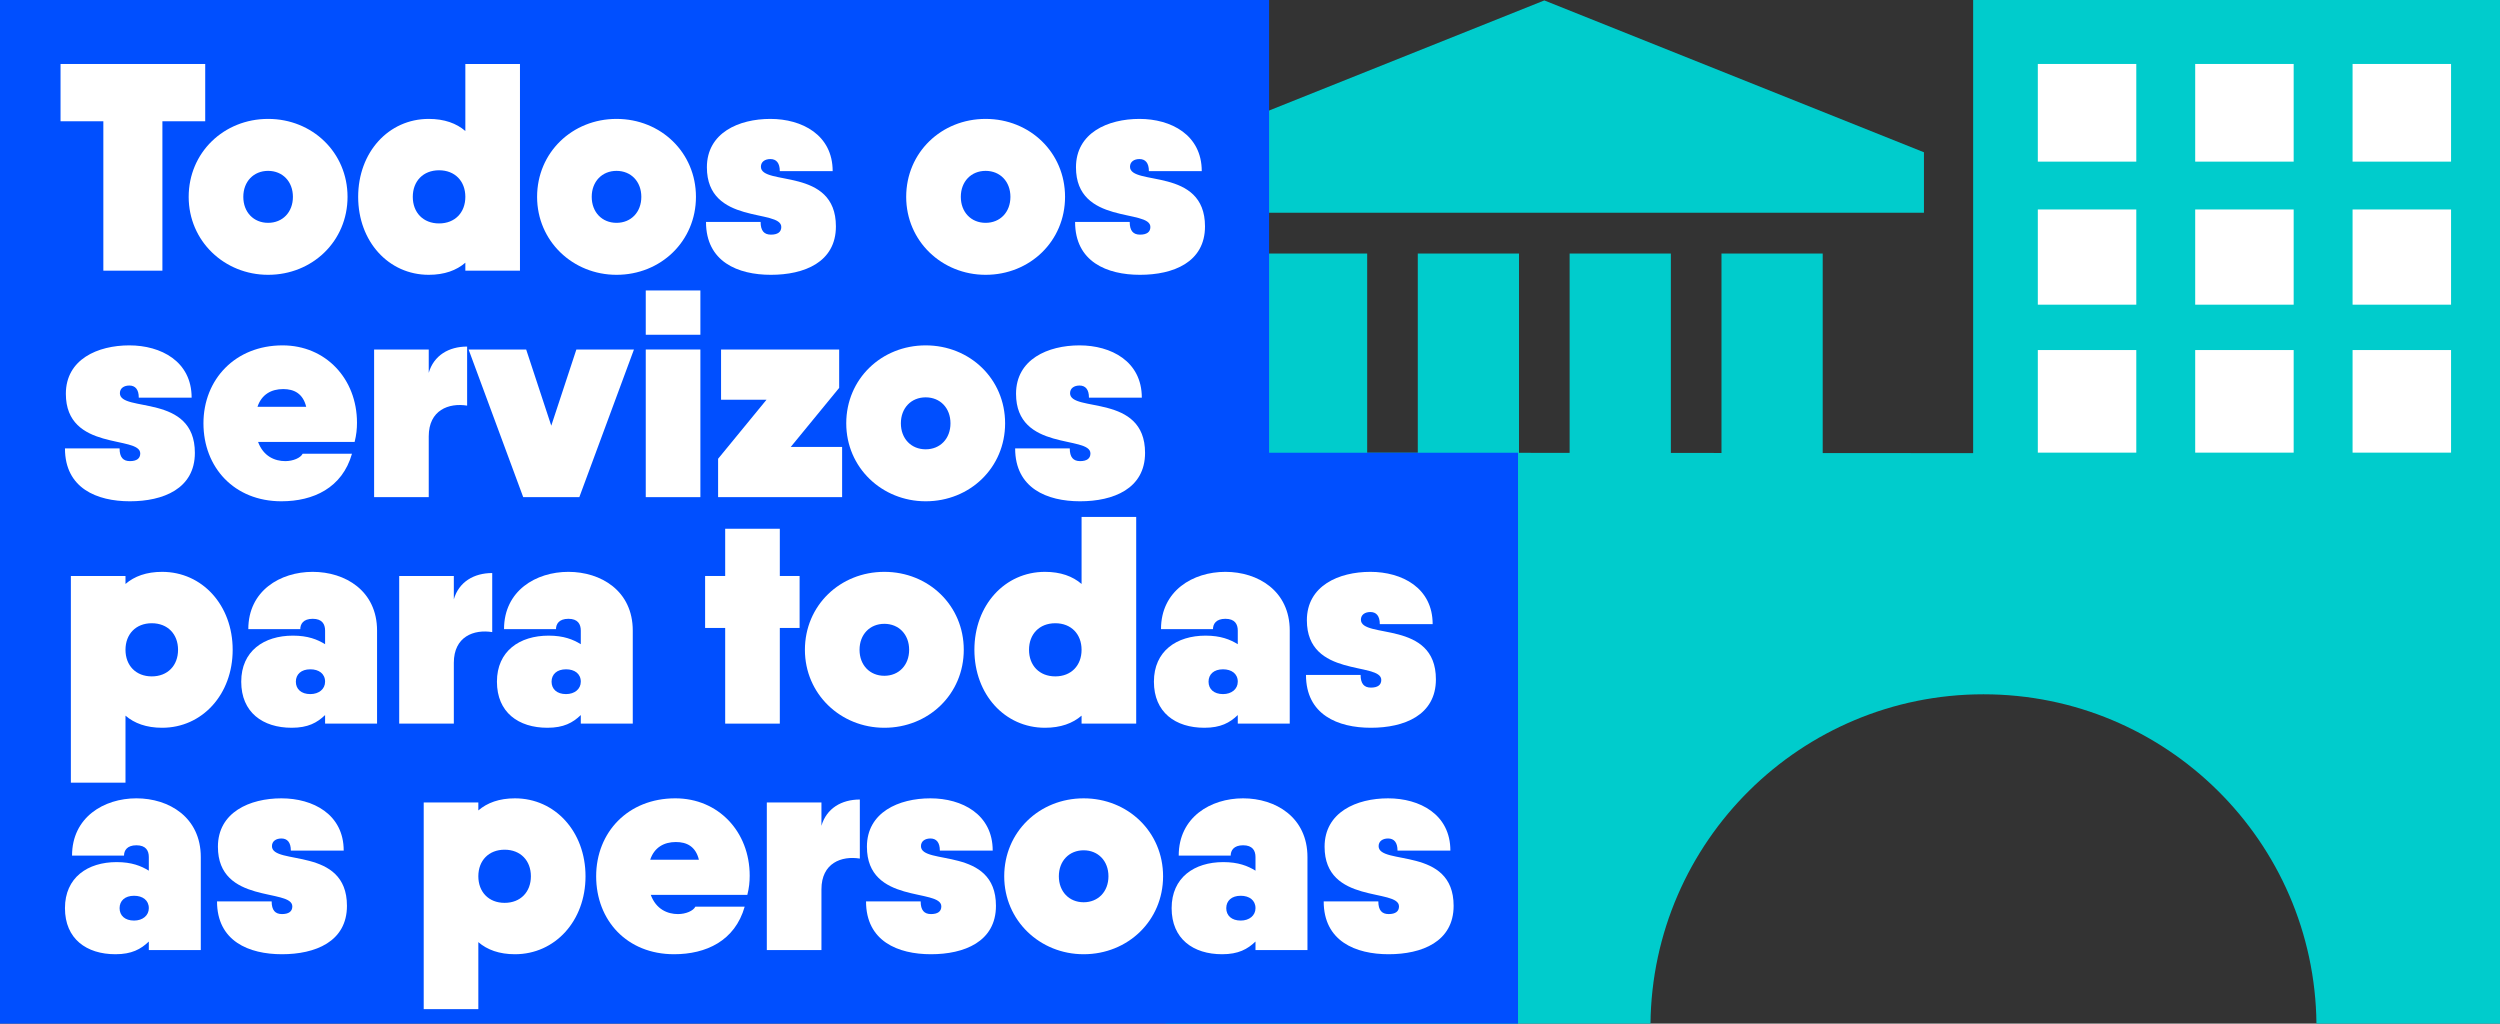 <?xml version="1.0" encoding="UTF-8" standalone="no"?>
<svg width="254px" height="104px" viewBox="0 0 254 104" version="1.1" xmlns="http://www.w3.org/2000/svg" xmlns:xlink="http://www.w3.org/1999/xlink">
    <rect x="0" y="0" width="254" height="104" fill="#333333" stroke="none"/>
    <!-- Generator: Sketch 39.1 (31720) - http://www.bohemiancoding.com/sketch -->
    <title>program-todos</title>
    <desc>Created with Sketch.</desc>
    <defs></defs>
    <g id="Page-1" stroke="none" stroke-width="1" fill="none" fill-rule="evenodd">
        <g id="program-todos">
            <path d="M128.619,46 L128.619,25.756 L138.904,25.756 L138.904,46 L143.723,46 L144.047,46 L144.047,25.756 L154.332,25.756 L154.332,46.007 L159.474,46.011 L159.474,25.756 L169.76,25.756 L169.76,46.018 L174.902,46.022 L174.902,25.756 L185.187,25.756 L185.187,46.029 L200.472,46.039 L200.472,0 L254.327,0 L254.327,103.999 L235.352,103.999 C235.152,85.485 220.081,70.54 201.521,70.54 C182.96,70.54 167.889,85.485 167.689,103.999 L167.689,103.999 L118.433,103.999 L118.433,68.999 L118.433,65.315 L118.433,46 L128.619,46 Z" id="Combined-Shape" fill="#00CCCC" class="is-green"></path>
            <polygon id="Path" fill="#00CCCC" class="is-green" points="123.476 21.613 118.334 21.613 118.334 15.47 156.903 0.043 195.473 15.47 195.473 21.613 190.33 21.613"></polygon>
            <polygon id="Fill-15" class="is-blue" fill="#004FFF" points="154.229 65.315 154.229 46 128.939 46 128.939 35 128.939 -0 0 -0 0 23 0 35 0 46 0 58 0 69 0 81 0 104 154.229 104 154.229 69"></polygon>
            <polygon id="Fill-16" fill="#FFFFFF" points="20.85 12.321 16.5 12.321 16.5 27.5 10.5 27.5 10.5 12.321 6.151 12.321 6.151 6.501 16.5 6.501 20.85 6.501"></polygon>
            <path d="M29.76,20 C29.76,18.441 28.71,17.36 27.24,17.36 C25.77,17.36 24.72,18.441 24.72,20 C24.72,21.561 25.77,22.64 27.24,22.64 C28.71,22.64 29.76,21.561 29.76,20 M19.17,20 C19.17,15.501 22.74,12.081 27.24,12.081 C31.74,12.081 35.31,15.501 35.31,20 C35.31,24.5 31.74,27.921 27.24,27.921 C22.8,27.921 19.17,24.5 19.17,20" id="Fill-17" fill="#FFFFFF"></path>
            <path d="M47.279,20 C47.279,18.41 46.229,17.3 44.609,17.3 C42.989,17.3 41.939,18.41 41.939,20 C41.939,21.59 42.989,22.701 44.609,22.701 C46.229,22.701 47.279,21.59 47.279,20 L47.279,20 Z M52.829,6.502 L52.829,27.5 L47.279,27.5 L47.279,26.691 C46.379,27.471 45.149,27.921 43.559,27.921 C39.479,27.921 36.39,24.53 36.39,20 C36.39,15.47 39.479,12.081 43.559,12.081 C45.149,12.081 46.379,12.53 47.279,13.31 L47.279,6.502 L52.829,6.502 Z" id="Fill-18" fill="#FFFFFF"></path>
            <path d="M65.159,20 C65.159,18.441 64.109,17.36 62.639,17.36 C61.169,17.36 60.119,18.441 60.119,20 C60.119,21.561 61.169,22.64 62.639,22.64 C64.109,22.64 65.159,21.561 65.159,20 M54.569,20 C54.569,15.501 58.139,12.081 62.639,12.081 C67.139,12.081 70.709,15.501 70.709,20 C70.709,24.5 67.139,27.921 62.639,27.921 C58.199,27.921 54.569,24.5 54.569,20" id="Fill-19" fill="#FFFFFF"></path>
            <path d="M84.928,23 C84.928,26.66 81.689,27.921 78.329,27.921 C74.969,27.921 71.73,26.601 71.73,22.55 L77.278,22.55 C77.278,23.451 77.638,23.84 78.329,23.84 C79.019,23.84 79.379,23.57 79.379,23.061 C79.379,21.201 71.82,22.881 71.82,17 C71.82,13.491 75.059,12.081 78.269,12.081 C81.478,12.081 84.599,13.7 84.599,17.39 L79.228,17.39 C79.228,16.55 78.868,16.16 78.269,16.16 C77.728,16.16 77.308,16.43 77.308,16.941 C77.308,18.921 84.928,16.941 84.928,23" id="Fill-20" fill="#FFFFFF"></path>
            <path d="M102.659,20 C102.659,18.441 101.609,17.36 100.139,17.36 C98.669,17.36 97.619,18.441 97.619,20 C97.619,21.561 98.669,22.64 100.139,22.64 C101.609,22.64 102.659,21.561 102.659,20 M92.069,20 C92.069,15.501 95.639,12.081 100.139,12.081 C104.639,12.081 108.209,15.501 108.209,20 C108.209,24.5 104.639,27.921 100.139,27.921 C95.699,27.921 92.069,24.5 92.069,20" id="Fill-21" fill="#FFFFFF"></path>
            <path d="M122.428,23 C122.428,26.66 119.188,27.921 115.828,27.921 C112.469,27.921 109.229,26.601 109.229,22.55 L114.778,22.55 C114.778,23.451 115.138,23.84 115.828,23.84 C116.518,23.84 116.878,23.57 116.878,23.061 C116.878,21.201 109.319,22.881 109.319,17 C109.319,13.491 112.559,12.081 115.768,12.081 C118.978,12.081 122.098,13.7 122.098,17.39 L116.728,17.39 C116.728,16.55 116.368,16.16 115.768,16.16 C115.228,16.16 114.808,16.43 114.808,16.941 C114.808,18.921 122.428,16.941 122.428,23" id="Fill-22" fill="#FFFFFF"></path>
            <path d="M19.799,46.01 C19.799,49.67 16.559,50.93 13.2,50.93 C9.841,50.93 6.601,49.61 6.601,45.56 L12.149,45.56 C12.149,46.46 12.509,46.85 13.2,46.85 C13.889,46.85 14.249,46.58 14.249,46.07 C14.249,44.21 6.691,45.89 6.691,40.01 C6.691,36.5 9.931,35.09 13.139,35.09 C16.349,35.09 19.47,36.71 19.47,40.4 L14.1,40.4 C14.1,39.56 13.739,39.17 13.139,39.17 C12.6,39.17 12.18,39.44 12.18,39.95 C12.18,41.93 19.799,39.95 19.799,46.01" id="Fill-23" fill="#FFFFFF"></path>
            <path d="M31.11,41.33 C30.78,39.98 29.88,39.53 28.77,39.53 C27.57,39.53 26.58,40.07 26.16,41.33 L31.11,41.33 Z M28.98,46.85 C29.79,46.85 30.54,46.52 30.75,46.1 L35.76,46.1 C34.77,49.58 31.83,50.93 28.59,50.93 C23.79,50.93 20.671,47.48 20.671,43.01 C20.671,38.54 23.91,35.09 28.71,35.09 C33.09,35.09 36.27,38.48 36.27,42.95 C36.27,43.58 36.21,44.18 36.03,44.9 L26.22,44.9 C26.76,46.37 27.93,46.85 28.98,46.85 L28.98,46.85 Z" id="Fill-24" fill="#FFFFFF"></path>
            <path d="M47.46,35.211 L47.46,41.211 C45.6,40.911 43.56,41.661 43.56,44.331 L43.56,50.51 L38.01,50.51 L38.01,35.511 L43.56,35.511 L43.56,37.881 C44.07,36.111 45.6,35.211 47.46,35.211" id="Fill-25" fill="#FFFFFF"></path>
            <polygon id="Fill-26" fill="#FFFFFF" points="64.409 35.511 58.859 50.511 53.609 50.511 53.159 50.511 47.61 35.511 53.46 35.511 56.009 43.251 58.559 35.511"></polygon>
            <path d="M65.609,50.51 L71.159,50.51 L71.159,35.51 L65.609,35.51 L65.609,50.51 Z M65.609,34.011 L71.159,34.011 L71.159,29.511 L65.609,29.511 L65.609,34.011 Z" id="Fill-27" fill="#FFFFFF"></path>
            <polygon id="Fill-28" fill="#FFFFFF" points="85.559 45.41 85.559 50.51 72.959 50.51 72.959 46.61 77.879 40.61 73.259 40.61 73.259 35.51 85.259 35.51 85.259 39.41 80.339 45.41"></polygon>
            <path d="M96.569,43.01 C96.569,41.45 95.519,40.37 94.049,40.37 C92.579,40.37 91.529,41.45 91.529,43.01 C91.529,44.57 92.579,45.65 94.049,45.65 C95.519,45.65 96.569,44.57 96.569,43.01 M85.979,43.01 C85.979,38.51 89.549,35.09 94.049,35.09 C98.549,35.09 102.119,38.51 102.119,43.01 C102.119,47.51 98.549,50.93 94.049,50.93 C89.609,50.93 85.979,47.51 85.979,43.01" id="Fill-29" fill="#FFFFFF"></path>
            <path d="M116.338,46.01 C116.338,49.67 113.098,50.93 109.738,50.93 C106.379,50.93 103.139,49.61 103.139,45.56 L108.688,45.56 C108.688,46.46 109.048,46.85 109.738,46.85 C110.428,46.85 110.788,46.58 110.788,46.07 C110.788,44.21 103.229,45.89 103.229,40.01 C103.229,36.5 106.469,35.09 109.678,35.09 C112.888,35.09 116.008,36.71 116.008,40.4 L110.638,40.4 C110.638,39.56 110.278,39.17 109.678,39.17 C109.138,39.17 108.718,39.44 108.718,39.95 C108.718,41.93 116.338,39.95 116.338,46.01" id="Fill-30" fill="#FFFFFF"></path>
            <path d="M18.09,66.02 C18.09,64.43 17.04,63.321 15.42,63.321 C13.8,63.321 12.75,64.43 12.75,66.02 C12.75,67.611 13.8,68.721 15.42,68.721 C17.04,68.721 18.09,67.611 18.09,66.02 M23.64,66.02 C23.64,70.55 20.55,73.941 16.47,73.941 C14.88,73.941 13.65,73.49 12.75,72.71 L12.75,79.52 L7.2,79.52 L7.2,58.52 L12.75,58.52 L12.75,59.331 C13.65,58.55 14.88,58.1 16.47,58.1 C20.55,58.1 23.64,61.49 23.64,66.02" id="Fill-31" fill="#FFFFFF"></path>
            <path d="M33.029,69.26 C33.029,68.451 32.399,68.001 31.529,68.001 C30.599,68.001 30.059,68.51 30.059,69.26 C30.059,70.01 30.599,70.52 31.529,70.52 C32.399,70.52 33.029,70.01 33.029,69.26 M38.309,64.07 L38.309,73.52 L33.029,73.52 L33.029,72.65 C32.219,73.43 31.289,73.941 29.639,73.941 C26.699,73.941 24.509,72.38 24.509,69.26 C24.509,66.141 26.819,64.581 29.759,64.581 C31.289,64.581 32.249,64.971 33.029,65.451 L33.029,64.07 C33.029,63.41 32.729,62.87 31.769,62.87 C30.809,62.87 30.509,63.41 30.509,63.92 L25.229,63.92 C25.229,60.02 28.469,58.1 31.769,58.1 C35.069,58.1 38.309,60.02 38.309,64.07" id="Fill-32" fill="#FFFFFF"></path>
            <path d="M50.01,58.221 L50.01,64.221 C48.15,63.921 46.109,64.671 46.109,67.341 L46.109,73.52 L40.559,73.52 L40.559,58.521 L46.109,58.521 L46.109,60.891 C46.62,59.121 48.15,58.221 50.01,58.221" id="Fill-33" fill="#FFFFFF"></path>
            <path d="M59.009,69.26 C59.009,68.451 58.379,68.001 57.509,68.001 C56.579,68.001 56.039,68.51 56.039,69.26 C56.039,70.01 56.579,70.52 57.509,70.52 C58.379,70.52 59.009,70.01 59.009,69.26 M64.289,64.07 L64.289,73.52 L59.009,73.52 L59.009,72.65 C58.199,73.43 57.269,73.941 55.619,73.941 C52.679,73.941 50.489,72.38 50.489,69.26 C50.489,66.141 52.799,64.581 55.739,64.581 C57.269,64.581 58.229,64.971 59.009,65.451 L59.009,64.07 C59.009,63.41 58.709,62.87 57.749,62.87 C56.789,62.87 56.489,63.41 56.489,63.92 L51.209,63.92 C51.209,60.02 54.449,58.1 57.749,58.1 C61.049,58.1 64.289,60.02 64.289,64.07" id="Fill-34" fill="#FFFFFF"></path>
            <polygon id="Fill-35" fill="#FFFFFF" points="81.239 63.8 79.229 63.8 79.229 73.52 73.679 73.52 73.679 63.8 71.639 63.8 71.639 58.52 73.679 58.52 73.679 53.721 79.229 53.721 79.229 58.52 81.239 58.52"></polygon>
            <path d="M92.369,66.02 C92.369,64.46 91.319,63.38 89.849,63.38 C88.379,63.38 87.329,64.46 87.329,66.02 C87.329,67.581 88.379,68.66 89.849,68.66 C91.319,68.66 92.369,67.581 92.369,66.02 M81.779,66.02 C81.779,61.52 85.349,58.1 89.849,58.1 C94.349,58.1 97.919,61.52 97.919,66.02 C97.919,70.52 94.349,73.941 89.849,73.941 C85.409,73.941 81.779,70.52 81.779,66.02" id="Fill-36" fill="#FFFFFF"></path>
            <path d="M109.888,66.02 C109.888,64.43 108.838,63.321 107.218,63.321 C105.598,63.321 104.548,64.43 104.548,66.02 C104.548,67.611 105.598,68.721 107.218,68.721 C108.838,68.721 109.888,67.611 109.888,66.02 L109.888,66.02 Z M115.438,52.522 L115.438,73.52 L109.888,73.52 L109.888,72.71 C108.988,73.49 107.758,73.941 106.168,73.941 C102.088,73.941 98.999,70.55 98.999,66.02 C98.999,61.49 102.088,58.1 106.168,58.1 C107.758,58.1 108.988,58.55 109.888,59.331 L109.888,52.522 L115.438,52.522 Z" id="Fill-37" fill="#FFFFFF"></path>
            <path d="M125.758,69.26 C125.758,68.451 125.128,68.001 124.258,68.001 C123.328,68.001 122.788,68.51 122.788,69.26 C122.788,70.01 123.328,70.52 124.258,70.52 C125.128,70.52 125.758,70.01 125.758,69.26 M131.038,64.07 L131.038,73.52 L125.758,73.52 L125.758,72.65 C124.948,73.43 124.018,73.941 122.368,73.941 C119.428,73.941 117.238,72.38 117.238,69.26 C117.238,66.141 119.548,64.581 122.488,64.581 C124.018,64.581 124.978,64.971 125.758,65.451 L125.758,64.07 C125.758,63.41 125.458,62.87 124.498,62.87 C123.538,62.87 123.238,63.41 123.238,63.92 L117.958,63.92 C117.958,60.02 121.198,58.1 124.498,58.1 C127.798,58.1 131.038,60.02 131.038,64.07" id="Fill-38" fill="#FFFFFF"></path>
            <path d="M145.888,69.02 C145.888,72.68 142.648,73.941 139.288,73.941 C135.928,73.941 132.688,72.621 132.688,68.57 L138.238,68.57 C138.238,69.471 138.598,69.861 139.288,69.861 C139.978,69.861 140.338,69.591 140.338,69.081 C140.338,67.221 132.778,68.9 132.778,63.02 C132.778,59.511 136.018,58.1 139.228,58.1 C142.438,58.1 145.558,59.721 145.558,63.41 L140.188,63.41 C140.188,62.571 139.828,62.181 139.228,62.181 C138.688,62.181 138.268,62.45 138.268,62.961 C138.268,64.941 145.888,62.961 145.888,69.02" id="Fill-39" fill="#FFFFFF"></path>
            <path d="M15.12,92.27 C15.12,91.46 14.49,91.01 13.62,91.01 C12.69,91.01 12.15,91.52 12.15,92.27 C12.15,93.02 12.69,93.53 13.62,93.53 C14.49,93.53 15.12,93.02 15.12,92.27 M20.4,87.08 L20.4,96.53 L15.12,96.53 L15.12,95.66 C14.31,96.439 13.38,96.95 11.73,96.95 C8.79,96.95 6.6,95.39 6.6,92.27 C6.6,89.15 8.91,87.59 11.85,87.59 C13.38,87.59 14.34,87.98 15.12,88.46 L15.12,87.08 C15.12,86.42 14.82,85.88 13.86,85.88 C12.9,85.88 12.6,86.42 12.6,86.93 L7.32,86.93 C7.32,83.03 10.56,81.11 13.86,81.11 C17.16,81.11 20.4,83.03 20.4,87.08" id="Fill-40" fill="#FFFFFF"></path>
            <path d="M35.25,92.03 C35.25,95.69 32.01,96.95 28.65,96.95 C25.29,96.95 22.05,95.63 22.05,91.58 L27.6,91.58 C27.6,92.48 27.96,92.87 28.65,92.87 C29.34,92.87 29.7,92.6 29.7,92.09 C29.7,90.23 22.14,91.91 22.14,86.03 C22.14,82.52 25.38,81.111 28.59,81.111 C31.8,81.111 34.92,82.731 34.92,86.42 L29.55,86.42 C29.55,85.581 29.19,85.19 28.59,85.19 C28.05,85.19 27.63,85.46 27.63,85.97 C27.63,87.95 35.25,85.97 35.25,92.03" id="Fill-41" fill="#FFFFFF"></path>
            <path d="M53.939,89.03 C53.939,87.44 52.889,86.33 51.269,86.33 C49.649,86.33 48.599,87.44 48.599,89.03 C48.599,90.62 49.649,91.73 51.269,91.73 C52.889,91.73 53.939,90.62 53.939,89.03 M59.489,89.03 C59.489,93.56 56.399,96.95 52.319,96.95 C50.729,96.95 49.499,96.5 48.599,95.72 L48.599,102.53 L43.049,102.53 L43.049,81.53 L48.599,81.53 L48.599,82.341 C49.499,81.561 50.729,81.111 52.319,81.111 C56.399,81.111 59.489,84.5 59.489,89.03" id="Fill-42" fill="#FFFFFF"></path>
            <path d="M71.009,87.35 C70.679,86 69.779,85.55 68.669,85.55 C67.469,85.55 66.479,86.09 66.059,87.35 L71.009,87.35 Z M68.879,92.87 C69.689,92.87 70.439,92.54 70.649,92.12 L75.659,92.12 C74.669,95.6 71.729,96.95 68.489,96.95 C63.689,96.95 60.57,93.5 60.57,89.03 C60.57,84.56 63.809,81.11 68.609,81.11 C72.989,81.11 76.169,84.5 76.169,88.97 C76.169,89.6 76.109,90.2 75.929,90.92 L66.119,90.92 C66.659,92.39 67.829,92.87 68.879,92.87 L68.879,92.87 Z" id="Fill-43" fill="#FFFFFF"></path>
            <path d="M87.359,81.231 L87.359,87.231 C85.499,86.931 83.459,87.681 83.459,90.351 L83.459,96.53 L77.909,96.53 L77.909,81.531 L83.459,81.531 L83.459,83.901 C83.969,82.131 85.499,81.231 87.359,81.231" id="Fill-44" fill="#FFFFFF"></path>
            <path d="M101.189,92.03 C101.189,95.69 97.949,96.95 94.589,96.95 C91.229,96.95 87.989,95.63 87.989,91.58 L93.539,91.58 C93.539,92.48 93.899,92.87 94.589,92.87 C95.279,92.87 95.639,92.6 95.639,92.09 C95.639,90.23 88.079,91.91 88.079,86.03 C88.079,82.52 91.319,81.111 94.529,81.111 C97.739,81.111 100.859,82.731 100.859,86.42 L95.489,86.42 C95.489,85.581 95.129,85.19 94.529,85.19 C93.989,85.19 93.569,85.46 93.569,85.97 C93.569,87.95 101.189,85.97 101.189,92.03" id="Fill-45" fill="#FFFFFF"></path>
            <path d="M112.619,89.03 C112.619,87.47 111.569,86.39 110.099,86.39 C108.629,86.39 107.579,87.47 107.579,89.03 C107.579,90.59 108.629,91.67 110.099,91.67 C111.569,91.67 112.619,90.59 112.619,89.03 M102.029,89.03 C102.029,84.53 105.599,81.111 110.099,81.111 C114.599,81.111 118.169,84.53 118.169,89.03 C118.169,93.53 114.599,96.95 110.099,96.95 C105.659,96.95 102.029,93.53 102.029,89.03" id="Fill-46" fill="#FFFFFF"></path>
            <path d="M127.558,92.27 C127.558,91.46 126.928,91.01 126.058,91.01 C125.128,91.01 124.588,91.52 124.588,92.27 C124.588,93.02 125.128,93.53 126.058,93.53 C126.928,93.53 127.558,93.02 127.558,92.27 M132.838,87.08 L132.838,96.53 L127.558,96.53 L127.558,95.66 C126.748,96.439 125.818,96.95 124.168,96.95 C121.228,96.95 119.038,95.39 119.038,92.27 C119.038,89.15 121.348,87.59 124.288,87.59 C125.818,87.59 126.778,87.98 127.558,88.46 L127.558,87.08 C127.558,86.42 127.258,85.88 126.298,85.88 C125.338,85.88 125.038,86.42 125.038,86.93 L119.758,86.93 C119.758,83.03 122.998,81.11 126.298,81.11 C129.598,81.11 132.838,83.03 132.838,87.08" id="Fill-47" fill="#FFFFFF"></path>
            <path d="M147.688,92.03 C147.688,95.69 144.448,96.95 141.088,96.95 C137.728,96.95 134.488,95.63 134.488,91.58 L140.038,91.58 C140.038,92.48 140.398,92.87 141.088,92.87 C141.778,92.87 142.138,92.6 142.138,92.09 C142.138,90.23 134.578,91.91 134.578,86.03 C134.578,82.52 137.818,81.111 141.028,81.111 C144.238,81.111 147.358,82.731 147.358,86.42 L141.988,86.42 C141.988,85.581 141.628,85.19 141.028,85.19 C140.488,85.19 140.068,85.46 140.068,85.97 C140.068,87.95 147.688,85.97 147.688,92.03" id="Fill-48" fill="#FFFFFF"></path>
            <polygon id="Path" fill="#FFFFFF" points="207.042 45.988 217.047 45.988 217.047 35.565 207.042 35.565"></polygon>
            <polygon id="Path" fill="#FFFFFF" points="223.032 45.988 233.037 45.988 233.037 35.565 223.032 35.565"></polygon>
            <polygon id="Path" fill="#FFFFFF" points="239.022 45.988 249.027 45.988 249.027 35.565 239.022 35.565"></polygon>
            <polygon id="Path" fill="#FFFFFF" points="207.042 30.955 217.047 30.955 217.047 21.282 207.042 21.282"></polygon>
            <polygon id="Path" fill="#FFFFFF" points="223.032 30.955 233.037 30.955 233.037 21.282 223.032 21.282"></polygon>
            <polygon id="Path" fill="#FFFFFF" points="239.022 30.955 249.027 30.955 249.027 21.282 239.022 21.282"></polygon>
            <polygon id="Path" fill="#FFFFFF" points="207.042 16.422 217.047 16.422 217.047 6.499 207.042 6.499"></polygon>
            <polygon id="Path" fill="#FFFFFF" points="223.032 16.422 233.037 16.422 233.037 6.499 223.032 6.499"></polygon>
            <polygon id="Path" fill="#FFFFFF" points="239.022 16.422 249.027 16.422 249.027 6.499 239.022 6.499"></polygon>
        </g>
    </g>
</svg>